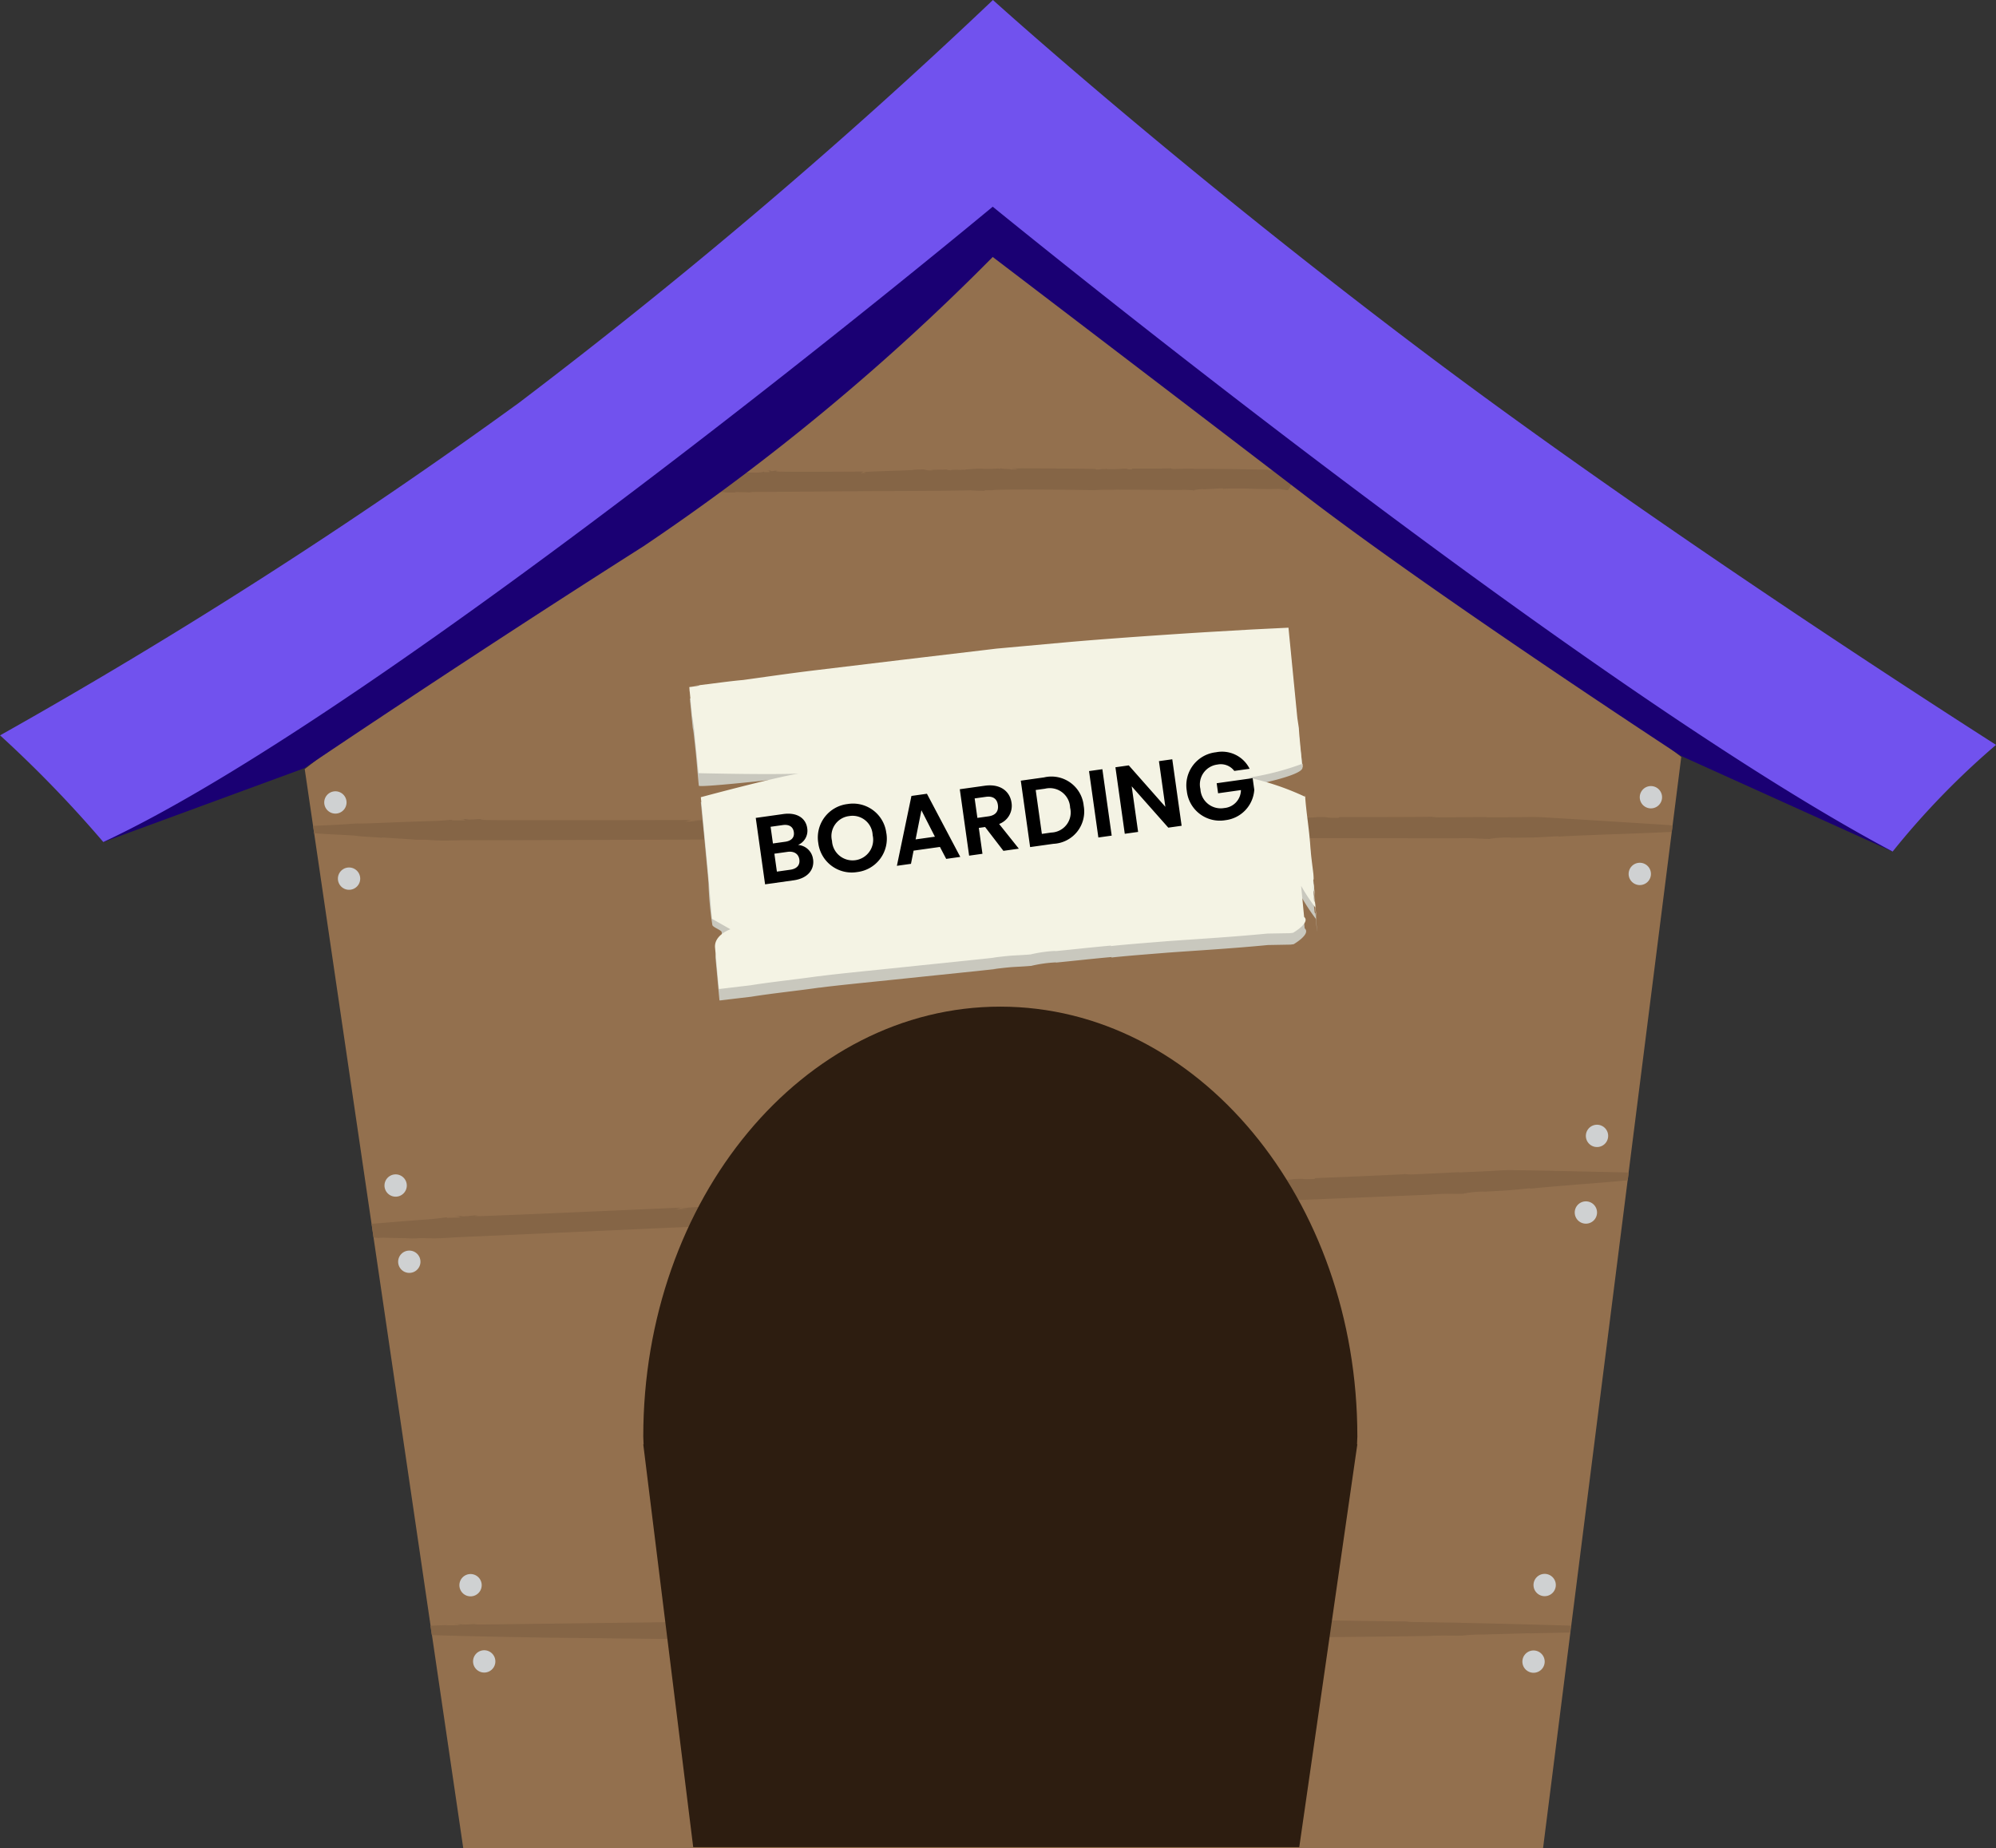 <svg xmlns="http://www.w3.org/2000/svg" width="78.581" height="72.772" viewBox="0 0 78.581 72.772">
  <rect x="0" y="0" width="78.581" height="72.772" fill="#333333" stroke="none"/>
  <g id="Group_61462" data-name="Group 61462" transform="translate(3434.139 -7067.154)">
    <path id="Path_79212" data-name="Path 79212" d="M345.513,355.55a2.763,2.763,0,1,0-5.526,0,2.829,2.829,0,0,0,.074.613H328.594a2.762,2.762,0,1,0-4.418,1.526,2.758,2.758,0,1,0,4.492,2.138,2.2,2.2,0,0,0-.023-.221H340.01c-.007.073-.023.144-.023.221a2.763,2.763,0,1,0,4.491-2.138A2.744,2.744,0,0,0,345.513,355.55Z" transform="translate(-3728.773 6742.852)" fill="none"/>
    <g id="Group_61379" data-name="Group 61379" transform="translate(-3420.201 7086.349)">
      <path id="Path_79213" data-name="Path 79213" d="M537.228,281.414a5.76,5.76,0,0,0-.583.028A4.785,4.785,0,0,0,537.228,281.414Z" transform="translate(-494.288 -281.412)" fill="#f1f2f2"/>
      <path id="Path_79214" data-name="Path 79214" d="M536.589,281.64h0Z" transform="translate(-494.237 -281.61)" fill="#f1f2f2"/>
      <path id="Path_79215" data-name="Path 79215" d="M212.457,317.416l.179-.017C212.576,317.4,212.515,317.409,212.457,317.416Z" transform="translate(-212.293 -312.715)" fill="#f1f2f2"/>
      <path id="Path_79216" data-name="Path 79216" d="M243,282.54l-.03.035c-.517.047-.154-.023-.631.028-.183.062-.794.067-.957.106a1.344,1.344,0,0,1-.217,0,2.391,2.391,0,0,1-.387.047c-.053.012.04,0,.08.008l-.337.039c-.133,0-.167-.007-.023-.023-.884.071-5.127.43-6.078.528.124.008.417-.031.531-.013-.25.039-.371.028-.48.055-.1-.034-.554.039-.748.013l-.07.031-.126,0c-1.1.125-.252.035-1.233.118-.567.055-.834.113-1.151.129.047,0,.173,0,.027.019-.027-.019-.39.051-.464.035-.144.016-.611.055-.45.07-.081-.008-.5.024-.251-.011-.14.012-.277.02-.377.035l.181-.008c-.474.047-.735.048-1.041.1l.176,0a3.428,3.428,0,0,1-.634.032l.29-.035c-.47.043-.754.071-1.144.121l.14-.012c-.5.074-3.107.334-3.564.412l.214,0-.394.055c.047,0,.184-.09.224-.087-.848.079-5.257.494-6.042.549-.317.016-.06-.031-.057-.035-.384.043-.164.039-.491.067-.09,0,.017-.019.067-.027a2.373,2.373,0,0,0-.287.031c.18-.008.106.027.184.038l-.421.036.017-.019a4.416,4.416,0,0,1-.647.1l-2.155.189a1.909,1.909,0,0,1,.3-.051c-.094.008-.237.024-.324.024.171,0-.293.039-.16.035-.509.089-1.177.11-1.628.18-.036.042-.91.755-.906.8-.141.012-.281.024-.324.024a3.547,3.547,0,0,0,.461-.032l.023-.027c.337-.039.081.008.41-.024a2.741,2.741,0,0,1-.551.077,4.23,4.23,0,0,0,.579-.057c.227-.012-.023.027.251.011.194-.023.447-.066.671-.074l0,0c.544-.028.827-.106,1.325-.13l-.053.012c.176,0,.52-.051.837-.067-.091,0-.17,0,.02-.023.365-.02.611-.055.878-.063l.253-.043,7.53-.707-.049.008c1.935-.184,5.91-.541,7.908-.749.311-.008.738-.051,1.061-.075-.18.008-.12-.011.02-.023.984-.086.065-.019,1.059-.118,1.144-.121,5.53-.5,6.549-.571.544-.078,1.228-.118,1.761-.184l-.053.012c.574-.063,3.83-.329,4.5-.4l-.09,0c.581-.07.5-.032.964-.063a2.408,2.408,0,0,1,.624-.11l-.006.008c.286-.031.934-.118,1.408-.165l-.017.019c.394-.055,1.138-.114,1.422-.141.651-.051,1.656-.111,2.522-.213h.566l.082-.012s.849-.69-.31-.716l.017-.019-.227.023a2.408,2.408,0,0,1-.38.028l.373-.031c-.274.02-.084-.007.02-.026-.114.009-.226.016-.317.019-.053.012.04,0,.083,0-.147.02-.35.055-.53.062-.28.024-.021-.027-.347,0-1.725.142-3.4.272-5.139.433-.04,0,.007-.008.057-.016l-1.468.145a1.18,1.18,0,0,1-.211-.007c.04,0-.619.067-1.294.13Z" transform="translate(-211.2 -281.614)" fill="#f1f2f2"/>
    </g>
    <path id="Path_79217" data-name="Path 79217" d="M223.411,202.475l-27.1,21.364,6.241,42.488h42.511l5.441-42.968Z" transform="translate(-3618.453 6873.6)" fill="#93704e"/>
    <g id="Group_61381" data-name="Group 61381" transform="translate(-3424.293 7085.596)">
      <g id="Group_61380" data-name="Group 61380" transform="translate(0 0)">
        <path id="Path_79218" data-name="Path 79218" d="M612.9,489.082l.237.007Z" transform="translate(-556.53 -461.301)" fill="#856546"/>
        <path id="Path_79219" data-name="Path 79219" d="M608.83,488.967l.53.015Z" transform="translate(-552.986 -461.201)" fill="#856546"/>
        <path id="Path_79220" data-name="Path 79220" d="M608.763,488.965h0Z" transform="translate(-552.919 -461.199)" fill="#856546"/>
        <path id="Path_79221" data-name="Path 79221" d="M181.633,507.475l-.237-.008Z" transform="translate(-181.183 -477.293)" fill="#856546"/>
        <path id="Path_79222" data-name="Path 79222" d="M179.758,507.411l.14,0Z" transform="translate(-179.758 -477.244)" fill="#856546"/>
        <path id="Path_79223" data-name="Path 79223" d="M182.716,507.5l-.049,0,.049,0Z" transform="translate(-182.288 -477.322)" fill="#856546"/>
        <path id="Path_79224" data-name="Path 79224" d="M616.4,489.165c.04,0,.033,0,0,0Z" transform="translate(-559.568 -461.372)" fill="#856546"/>
        <path id="Path_79225" data-name="Path 79225" d="M261.882,487.95c-.281,0-.563-.014-.845,0-.564.036-1.131.059-1.7.083-.052-.005.01-.008.076-.014l-1.933.094a2.033,2.033,0,0,1-.275-.015c.052.005-.816.045-1.7.084l-1.826.075-.042.034c-.68.029-.2-.028-.828.006-.244.055-1.045.039-1.261.072a2.386,2.386,0,0,1-.284-.007,4.125,4.125,0,0,1-.51.033c-.07.01.052.005.1.01l-.444.027c-.174,0-.218-.013-.029-.024-1.163.04-6.746.249-8,.314.162.012.548-.017.7.006-.33.03-.488.015-.633.038-.129-.038-.728.02-.981-.013l-.094.029-.165-.008c-1.455.086-.332.026-1.623.074-.736.035-1.09.082-1.5.088.07,0,.191.008.015.021-.034-.02-.515.037-.61.019-.189.011-.8.033-.595.054-.1-.01-.653.006-.327-.02-.185.007-.364.01-.5.022l.238,0c-.624.03-.965.022-1.371.066l.231,0a5.867,5.867,0,0,1-.833.01l.383-.025c-.619.027-.992.044-1.508.081l.184-.007c-.656.057-4.094.224-4.7.286l.28.011-.52.041c.062,0,.248-.084.3-.079-1.116.049-6.921.309-7.952.337-.416,0-.076-.033-.072-.037-.506.03-.217.033-.648.049-.118,0,.024-.019.09-.025-.189.011-.364.01-.378.02.236,0,.137.031.238.045l-.277.009-.277.006.024-.019c-.124,0-.311.051-.855.087-.731.052-1.51.118-2.125.169l.076.536a2.177,2.177,0,0,0,.345.024c-.119-.006-.223-.018.028-.016.48.019.806.013,1.157.033l.336-.013c.209,0,.495.015.837,0l.554-.034.626-.028,2.937-.132,4.959-.224-.065.006c2.548-.116,7.779-.333,10.411-.471.408,0,.97-.026,1.395-.038-.237,0-.156-.016.028-.022,1.295-.052.087-.017,1.4-.08,1.507-.081,7.278-.3,8.617-.341.718-.059,1.616-.075,2.32-.122l-.071.01,5.918-.242h-.118c.766-.05.663-.014,1.268-.029a4.1,4.1,0,0,1,.826-.088l-.009.007.836-.045c.339-.023.707-.067,1.019-.092l-.024.018c.519-.059,1.5-.132,1.869-.165.546-.041,1.281-.1,1.977-.166l.04-.306c-1.064-.025-2.172-.049-3.283-.073Z" transform="translate(-211.735 -460.31)" fill="#856546"/>
        <path id="Path_79226" data-name="Path 79226" d="M626.181,384.689c.041,0,.034,0,0,0Z" transform="translate(-568.079 -370.494)" fill="#856546"/>
        <path id="Path_79227" data-name="Path 79227" d="M201.573,381.839c-.121-.011-.227-.028.029-.014.489.039.822.047,1.18.081h.343c.213.009.5.036.854.033l.567-.011.64,0,3-.009,5.071-.016-.067,0c2.605-.01,7.953-.008,10.646-.036.416.02.991.015,1.425.02-.242-.008-.159-.022.03-.021,1.324,0,.089-.014,1.428-.022,1.541-.018,7.441,0,8.81.019.735-.029,1.653-.007,2.373-.025l-.072.007,6.051.006-.121,0c.784-.018.677.014,1.295.024a4.277,4.277,0,0,1,.847-.053l-.01.007.855-.01c.347-.008.725-.038,1.044-.05l-.025.017c.532-.038,1.532-.069,1.914-.087.7-.022,1.694-.06,2.556-.1l.03-.233c-.045-.026.03-.026-.409-.054l-3.446-.215-.86-.051c-.287-.016-.574-.037-.863-.035-.577.013-1.157.011-1.743.012-.053-.007.01-.007.078-.01l-1.977.013a2.124,2.124,0,0,1-.28-.026c.053.007-.835.011-1.743.013h-1.867l-.045.032c-.7,0-.2-.037-.845-.029-.251.045-1.068,0-1.29.019a2.444,2.444,0,0,1-.29-.019,4.347,4.347,0,0,1-.522.012c-.072.007.053.007.107.015l-.455.009c-.178-.008-.222-.022-.028-.025-1.189-.009-6.9-.032-8.176-.02.165.018.56.006.71.035-.339.016-.5-.006-.648.011-.13-.043-.744-.01-1-.054l-.1.025-.168-.015c-1.489.025-.34.012-1.66.007-.752,0-1.116.037-1.533.026.071,0,.194.015.014.021-.034-.022-.527.015-.623-.006-.194,0-.822,0-.609.029-.107-.015-.667-.021-.333-.034-.189,0-.372-.005-.508,0l.243.008c-.638,0-.986-.019-1.4.008l.236.012a6.1,6.1,0,0,1-.851-.025l.392-.009c-.633,0-1.015,0-1.542.018h.188c-.672.029-4.188.053-4.807.09l.285.023-.533.019c.063,0,.257-.074.31-.066-1.141,0-7.077.02-8.13,0-.425-.012-.077-.036-.072-.04-.517.008-.223.024-.663.022-.12,0,.025-.018.093-.021-.193,0-.372-.005-.386,0,.241.01.139.037.241.055l-.283,0-.283-.005.025-.018c-.126,0-.32.038-.876.051-.938.026-1.957.073-2.9.107.015-.007.213-.019.411-.032-.127.005-.319.015-.436.015.228,0-.4.025-.218.022-.464.034-1.019.054-1.45.076l.04.284h-.056c.73.06,1.117.057,1.783.109h-.072C200.683,381.787,201.147,381.8,201.573,381.839Z" transform="translate(-196.266 -367.284)" fill="#856546"/>
        <path id="Path_79228" data-name="Path 79228" d="M491.862,276.165a1.5,1.5,0,0,0,.324.024A1.782,1.782,0,0,0,491.862,276.165Z" transform="translate(-451.242 -276.095)" fill="#856546"/>
        <path id="Path_79229" data-name="Path 79229" d="M491.832,276.161h0Z" transform="translate(-451.214 -276.092)" fill="#856546"/>
        <path id="Path_79230" data-name="Path 79230" d="M310.21,276.545l.014-.025c.189-.009.044.015.228.013.01.02-.16.025-.309.027a1.3,1.3,0,0,0,.323-.005c.126.008-.014.025.138.034a2.518,2.518,0,0,1,.375-.014l0,0c.3.021.463-.031.74-.01l-.03.007c.1.012.29,0,.466.009-.05,0-.094-.019.012-.021.2.013.341,0,.489.016l.142-.02c.706,0,3.494-.024,4.2-.028l-.028,0c1.08-.01,3.3-.008,4.414-.036.173.02.411.015.591.02-.1-.008-.066-.022.012-.021.549,0,.037-.014.592-.022.639-.018,3.085,0,3.653.019.3-.029.685-.007.984-.025l-.03.007c.321-.011,2.136.016,2.509.006l-.05,0a3.11,3.11,0,0,1,.537.023c-.034-.032.245-.051.351-.053l0,.007c.16-.005.523-.034.788-.038l-.01.018c.221-.019.635-.011.794-.013.363.007.922.038,1.407.015l.313.051.046-.005s.5-.611-.136-.741l.01-.018-.126,0c-.152-.009-.222.012-.212-.006l.208,0c-.153-.005-.046-.015.012-.025-.064,0-.126,0-.176-.009-.03.007.022.007.046.011a1.921,1.921,0,0,1-.3.015c-.156,0-.01-.029-.192-.031-.962-.014-1.894-.034-2.866-.03-.022-.007,0-.007.032-.01l-.82.013a.4.4,0,0,1-.116-.026c.022.007-.346.011-.723.013h-.524l-.25,0-.018.032c-.288,0-.084-.037-.351-.029a4.63,4.63,0,0,1-.535.019s-.128,0-.12-.019c-.04.025-.134.006-.217.012-.03.007.022.007.044.015l-.189.009c-.074-.008-.092-.022-.012-.025-.493-.009-2.859-.032-3.39-.02a2.565,2.565,0,0,1,.295.035c-.14.016-.207-.006-.269.011-.054-.043-.308-.01-.415-.054l-.04.025-.07-.015a5.142,5.142,0,0,1-.688.007c-.317,0-.467.038-.643.025.026,0,.1.015.014.022-.014-.022-.219.015-.258-.006-.08,0-.341,0-.253.029-.044-.015-.276-.021-.138-.034a1.989,1.989,0,0,0-.211,0l.1.008a4.722,4.722,0,0,0-.581.008l.1.012a1.065,1.065,0,0,1-.353-.025l.162-.009c-.262,0-.421,0-.639.018h.078c-.279.029-1.736.053-1.993.09l.118.023-.221.019c.026,0,.107-.074.129-.066-.473,0-2.934.02-3.371,0-.176-.012-.032-.036-.03-.04-.215.008-.093.024-.275.022-.05,0,.01-.018.038-.021a.736.736,0,0,0-.16.005c.1.008.058.036.1.055l-.235,0,.01-.018a1.4,1.4,0,0,1-.363.039c-.389-.008-.811,0-1.2-.006a.605.605,0,0,1,.17-.023,1.5,1.5,0,0,1-.181-.005c.094.019-.164.012-.09.02-.286.043-.657,0-.91.033-.022.039-.541.67-.541.717-.078,0-.157,0-.181-.005A1.1,1.1,0,0,0,310.21,276.545Z" transform="translate(-293.008 -275.628)" fill="#856546"/>
        <path id="Path_79231" data-name="Path 79231" d="M609.617,626.745l-.765-.028Z" transform="translate(-553.005 -581.023)" fill="#856546"/>
        <path id="Path_79232" data-name="Path 79232" d="M608.779,626.715h0Z" transform="translate(-552.938 -581.021)" fill="#856546"/>
        <path id="Path_79233" data-name="Path 79233" d="M181.627,627.07l-.236-.01Z" transform="translate(-181.178 -581.321)" fill="#856546"/>
        <path id="Path_79234" data-name="Path 79234" d="M179.885,626.994l-.127-.005Z" transform="translate(-179.758 -581.259)" fill="#856546"/>
        <path id="Path_79235" data-name="Path 79235" d="M181.04,627.04l-.3-.012.3.012Z" transform="translate(-180.608 -581.293)" fill="#856546"/>
        <path id="Path_79236" data-name="Path 79236" d="M274.778,623.512l-1.934-.03c-.175-.008-.222-.017-.274-.023.052.006-.816-.008-1.7-.02l-1.826-.028-.044.025c-.68-.008-.2-.032-.827-.034-.246.034-1.045-.016-1.262,0a2.684,2.684,0,0,1-.284-.02,4.877,4.877,0,0,1-.511.005c-.07.005.052.007.1.014l-.445,0c-.174-.008-.217-.022-.028-.022-1.163-.024-6.745-.081-8-.067.161.019.548.007.694.036-.331.016-.487-.007-.633.01-.127-.043-.728-.012-.979-.056l-.1.024-.164-.015c-1.456.025-.333.011-1.624.006-.736,0-1.091.037-1.5.027.07,0,.191.015.014.021-.033-.021-.515.016-.61,0-.189,0-.8,0-.6.03-.1-.015-.652-.018-.326-.032-.185,0-.364,0-.5,0l.237.007c-.624.006-.965-.015-1.371.013l.231.01a6.1,6.1,0,0,1-.832-.02l.383-.011c-.619,0-.992.007-1.508.026h.184c-.657.031-4.1.077-4.7.115l.279.018-.521.02c.062,0,.251-.065.3-.059l-7.952.1c-.416,0-.075-.02-.07-.022-.506.014-.219.018-.649.024-.118,0,.024-.01.09-.013-.189,0-.364,0-.378.01a.676.676,0,0,1,.236.026l-.554.008.025-.01c-.123,0-.874.034-.659.028l.052.364c.721.03,2.6.069,4.491.1l4.96.055-.066,0c2.548.023,7.779.053,10.413.025.407.02.969.016,1.394.021-.236-.008-.156-.022.029-.021,1.295,0,.087-.014,1.4-.023,1.508-.016,7.278-.019,8.617-.02.719-.031,1.616-.02,2.321-.043l-.071.007c.756-.013,5.039-.046,5.918-.071h-.118c.767-.024.662,0,1.266-.007a6.788,6.788,0,0,1,.828-.045l-.009,0,1.858-.051-.024.008c.423-.014,1.148-.026,1.606-.035l.035-.271c-1.457-.043-2.908-.082-4.4-.112C274.65,623.511,274.712,623.513,274.778,623.512Z" transform="translate(-227.086 -578.057)" fill="#856546"/>
        <path id="Path_79237" data-name="Path 79237" d="M616.4,626.989Z" transform="translate(-559.575 -581.259)" fill="#856546"/>
      </g>
    </g>
    <path id="Path_79238" data-name="Path 79238" d="M326.8,455.716c0-.1.013-.2.013-.307,0-9.349-6.292-16.928-14.056-16.928S298.7,446.06,298.7,455.409c0,.1.012.2.013.307H298.7l1.966,15.861h23.86l2.286-15.861Z" transform="translate(-3707.514 6668.31)" fill="#2d1d10"/>
    <g id="Group_61382" data-name="Group 61382" transform="translate(-3416.053 7129.134)">
      <path id="Path_79239" data-name="Path 79239" d="M248.079,633.655a.439.439,0,1,1-.428-.45A.439.439,0,0,1,248.079,633.655Z" transform="translate(-246.663 -630.205)" fill="#cfd1d2"/>
      <path id="Path_79240" data-name="Path 79240" d="M243.947,610.6a.439.439,0,1,1-.428-.45A.439.439,0,0,1,243.947,610.6Z" transform="translate(-243.069 -610.151)" fill="#cfd1d2"/>
    </g>
    <g id="Group_61383" data-name="Group 61383" transform="translate(-3419.002 7113.396)">
      <path id="Path_79241" data-name="Path 79241" d="M225.419,512.736a.439.439,0,1,1-.428-.45A.439.439,0,0,1,225.419,512.736Z" transform="translate(-224.003 -509.285)" fill="#cfd1d2"/>
      <path id="Path_79242" data-name="Path 79242" d="M221.287,489.682a.439.439,0,1,1-.428-.45A.439.439,0,0,1,221.287,489.682Z" transform="translate(-220.409 -489.232)" fill="#cfd1d2"/>
    </g>
    <g id="Group_61384" data-name="Group 61384" transform="translate(-3421.374 7098.312)">
      <path id="Path_79243" data-name="Path 79243" d="M207.193,396.835a.439.439,0,1,1-.428-.45A.439.439,0,0,1,207.193,396.835Z" transform="translate(-205.777 -393.385)" fill="#cfd1d2"/>
      <path id="Path_79244" data-name="Path 79244" d="M203.061,373.782a.439.439,0,1,1-.428-.45A.439.439,0,0,1,203.061,373.782Z" transform="translate(-202.183 -373.332)" fill="#cfd1d2"/>
    </g>
    <g id="Group_61385" data-name="Group 61385" transform="translate(-3370.021 7098.106)">
      <path id="Path_79245" data-name="Path 79245" d="M596.759,395.4a.439.439,0,1,0,.413-.464A.439.439,0,0,0,596.759,395.4Z" transform="translate(-596.758 -391.915)" fill="#cfd1d2"/>
      <path id="Path_79246" data-name="Path 79246" d="M600.125,372.218a.439.439,0,1,0,.413-.464A.439.439,0,0,0,600.125,372.218Z" transform="translate(-599.686 -371.753)" fill="#cfd1d2"/>
    </g>
    <g id="Group_61386" data-name="Group 61386" transform="translate(-3372.143 7111.441)">
      <path id="Path_79247" data-name="Path 79247" d="M580.448,497.851a.439.439,0,1,0,.413-.463A.439.439,0,0,0,580.448,497.851Z" transform="translate(-580.447 -494.37)" fill="#cfd1d2"/>
      <path id="Path_79248" data-name="Path 79248" d="M583.814,474.673a.439.439,0,1,0,.413-.464A.439.439,0,0,0,583.814,474.673Z" transform="translate(-583.375 -474.208)" fill="#cfd1d2"/>
    </g>
    <g id="Group_61387" data-name="Group 61387" transform="translate(-3374.204 7129.126)">
      <path id="Path_79249" data-name="Path 79249" d="M564.616,633.732a.439.439,0,1,0,.413-.464A.439.439,0,0,0,564.616,633.732Z" transform="translate(-564.615 -630.251)" fill="#cfd1d2"/>
      <path id="Path_79250" data-name="Path 79250" d="M567.983,610.553a.439.439,0,1,0,.413-.464A.439.439,0,0,0,567.983,610.553Z" transform="translate(-567.544 -610.088)" fill="#cfd1d2"/>
    </g>
    <g id="Group_61388" data-name="Group 61388" transform="translate(-3406.975 7092.332)">
      <path id="Path_79251" data-name="Path 79251" d="M502.307,411.8l.028.28C502.326,411.984,502.317,411.889,502.307,411.8Z" transform="translate(-477.646 -400.809)" fill="#c9c8be"/>
      <path id="Path_79252" data-name="Path 79252" d="M337.273,336.027l0,.006c-.059-.85-.159-1.294-.212-2.071l.016.083c-.014-.275-1.892-.964-1.892-.964s1.781-.355,1.75-.652c-.041-.57-.1-.679-.118-1.1l-.061-.4c-.048-.494-.132-1.353-.235-2.395q-.028-.289-.058-.591l-.039-.4-.01-.1c-.007-.029.008-.083-.04-.066l-.2.01-1.219.06-1.822.106c-2.46.153-4.919.337-5.916.44l.078-.01-1.277.116-.728.066-.383.035-.391.047-3.374.4-3.392.408c-1.068.129-2.038.274-2.818.38-.243.021-.53.055-.82.091l-1.214.154c.525-.06.353-.022-.039.029-.064-.011-.03.055-.033.09s.008.081.011.119q.011.115.021.216l.034.351c.014.141.024.238.031.305a.79.79,0,0,0,.019.133c.008.028.017.057.1.835.029.274.081.914.128,1.387.01.1,4.18-.376,4.18-.376a28.9,28.9,0,0,0-4.1,1.029c.091.939.2,2.049.3,3.152a13.237,13.237,0,0,0,.153,1.681c.021.092.36.2.368.283.038.41-.273.695-.239,1.06.056.605.107,1.154.15,1.618,0,.015.013.005.021.006l.028,0,.056-.007.111-.013.214-.026.395-.047.418-.049c.846-.137,1.911-.245,2.742-.368l-.083.018c.446-.072,1.94-.216,3.451-.374s3.04-.313,3.56-.373l-.14.01c.907-.114.785-.072,1.5-.129a5.307,5.307,0,0,1,.98-.138l-.011.009c.449-.042,1.464-.155,2.206-.22l-.027.022c.617-.071,1.782-.156,2.226-.194,1.018-.074,2.589-.167,3.948-.3l.883-.016.128-.016s.694-.4.434-.625l-.119-1.222a7.824,7.824,0,0,0,.559.848c.02.22.041.439.043.507.006-.058-.03-.491-.059-.72l-.031-.037c-.061-.528,0-.125-.048-.641a6.116,6.116,0,0,1,.113.863c-.034-.377-.054-.753-.093-.9-.025-.355.031.037,0-.39C337.354,336.774,337.293,336.377,337.273,336.027Z" transform="translate(-312.822 -327.386)" fill="#c9c8be"/>
    </g>
    <g id="Group_61389" data-name="Group 61389" transform="translate(-3407 7091.875)">
      <path id="Path_79253" data-name="Path 79253" d="M502.109,408.285c.01.1.02.2.029.28C502.128,408.474,502.119,408.379,502.109,408.285Z" transform="translate(-477.448 -397.299)" fill="#f4f3e4"/>
      <path id="Path_79254" data-name="Path 79254" d="M337.076,332.517l0,.006c-.059-.85-.159-1.294-.212-2.071l.016.083a10.449,10.449,0,0,0-2.234-.76,10.74,10.74,0,0,0,2.117-.548c.009.141,0,.265-.026-.031-.041-.569-.093-.956-.116-1.372l-.06-.4-.235-2.395q-.028-.29-.058-.591c-.013-.131-.026-.262-.039-.4l-.01-.1c-.007-.029.008-.083-.04-.066l-.2.01-1.219.06-1.822.106c-2.46.153-4.92.337-5.917.44l.078-.01-1.277.116-.728.066-.382.035-.391.047-3.374.4-3.392.408c-1.068.129-2.038.274-2.818.38-.243.021-.53.055-.82.091l-1.214.154c.524-.06.353-.022-.039.029-.064-.011-.03.055-.033.09s.008.081.011.119q.011.115.021.216l.034.351.031.305a.8.8,0,0,0,.019.133,8.4,8.4,0,0,1,.1.835c.034.312.081.78.137,1.346,3.194.07,3.952.014,3.952.014s-.7.089-3.859.932c.086.883.182,1.895.277,2.9.027.287.159,1.886.159,1.886l.729.414s-.652.227-.605.725l.15,1.618c0,.015.013.005.021.006l.028,0,.056-.007.111-.013.214-.026.395-.047.418-.049c.846-.137,1.911-.245,2.742-.368l-.083.018c.446-.071,1.94-.216,3.451-.374s3.04-.312,3.56-.373l-.14.01c.906-.114.785-.072,1.5-.129a5.3,5.3,0,0,1,.98-.138l-.01.009c.449-.042,1.464-.155,2.206-.22l-.027.022c.617-.071,1.781-.156,2.226-.194,1.018-.074,2.589-.167,3.948-.3l.883-.015.128-.016s.694-.4.434-.625l-.118-1.222a7.742,7.742,0,0,0,.558.848c.02.22.04.439.043.507.006-.058-.03-.491-.059-.72l-.031-.037c-.061-.528,0-.125-.048-.641a6.112,6.112,0,0,1,.113.863c-.034-.377-.054-.753-.093-.9-.025-.355.031.037,0-.39C337.157,333.264,337.1,332.867,337.076,332.517Z" transform="translate(-312.625 -323.876)" fill="#f4f3e4"/>
    </g>
    <path id="Path_79255" data-name="Path 79255" d="M143.26,211.5l-7.923,2.911,35.628-26.075,34.817,26.449-8.33-3.766s-9.607-6.279-14.727-10.2-12.37-9.446-12.37-9.446A89.832,89.832,0,0,1,156.6,202.767C149.572,207.23,143.26,211.5,143.26,211.5Z" transform="translate(-3565.411 6885.9)" fill="#1a0073"/>
    <path id="Path_79256" data-name="Path 79256" d="M143.2,133.929a220.818,220.818,0,0,1-18.68,15.875,209.729,209.729,0,0,1-20.408,13.08,47.018,47.018,0,0,1,4.064,4.2c11.3-5.271,35.016-25.016,35.016-25.016s23.067,18.834,35.429,25.391a31.209,31.209,0,0,1,4.071-4.2c-5.872-3.757-15.44-10.1-22.86-15.717C150.161,140.23,143.2,133.929,143.2,133.929Z" transform="translate(-3538.248 6933.225)" fill="#7152ee"/>
    <path id="Path_79281" data-name="Path 79281" d="M1.472,1.9c0,.223-.151.348-.409.348H.53V1.536h.522C1.309,1.536,1.472,1.672,1.472,1.9ZM1.407.8c0,.216-.144.329-.393.329H.53V.465h.484C1.264.465,1.407.586,1.407.8Zm.6,1.165A.64.64,0,0,0,1.5,1.324a.609.609,0,0,0,.45-.605c0-.393-.306-.681-.859-.681H0V2.679H1.139C1.687,2.679,2.009,2.384,2.009,1.964Zm3-.613A1.319,1.319,0,0,0,3.659,0,1.326,1.326,0,0,0,2.3,1.351,1.327,1.327,0,0,0,3.659,2.705,1.322,1.322,0,0,0,5.009,1.351Zm-2.16,0a.793.793,0,0,1,.81-.874.792.792,0,0,1,.806.874.811.811,0,1,1-1.616,0ZM7.2,2.679h.56L6.806.034H6.19L5.24,2.679H5.8l.174-.5H7.022Zm-.318-.927H6.114L6.5.647ZM9.511.859c0,.238-.132.393-.428.393H8.641V.477h.443C9.379.477,9.511.624,9.511.859ZM8.112.038V2.679h.53V1.65h.25l.583,1.029h.613L9.455,1.608a.763.763,0,0,0,.6-.76c0-.443-.318-.81-.953-.81Zm3.348,0h-.923V2.679h.923a1.272,1.272,0,0,0,1.392-1.317A1.276,1.276,0,0,0,11.46.038Zm-.393,2.191V.484h.375a.8.8,0,0,1,.87.878.79.79,0,0,1-.87.866Zm2.183.45h.53V.038h-.53ZM16.03.034V1.85L14.831.034H14.3V2.679h.53V.866l1.2,1.812h.53V.034ZM18.3,0a1.309,1.309,0,0,0-1.347,1.351A1.307,1.307,0,0,0,18.3,2.7a1.291,1.291,0,0,0,1.29-1.029V1.211h-1.43v.4h.908a.717.717,0,0,1-.749.609.8.8,0,0,1-.825-.87.788.788,0,0,1,.8-.863.664.664,0,0,1,.62.341h.609A1.213,1.213,0,0,0,18.3,0Z" transform="translate(-3404.391 7099.322) rotate(-8)"/>
  </g>
</svg>
